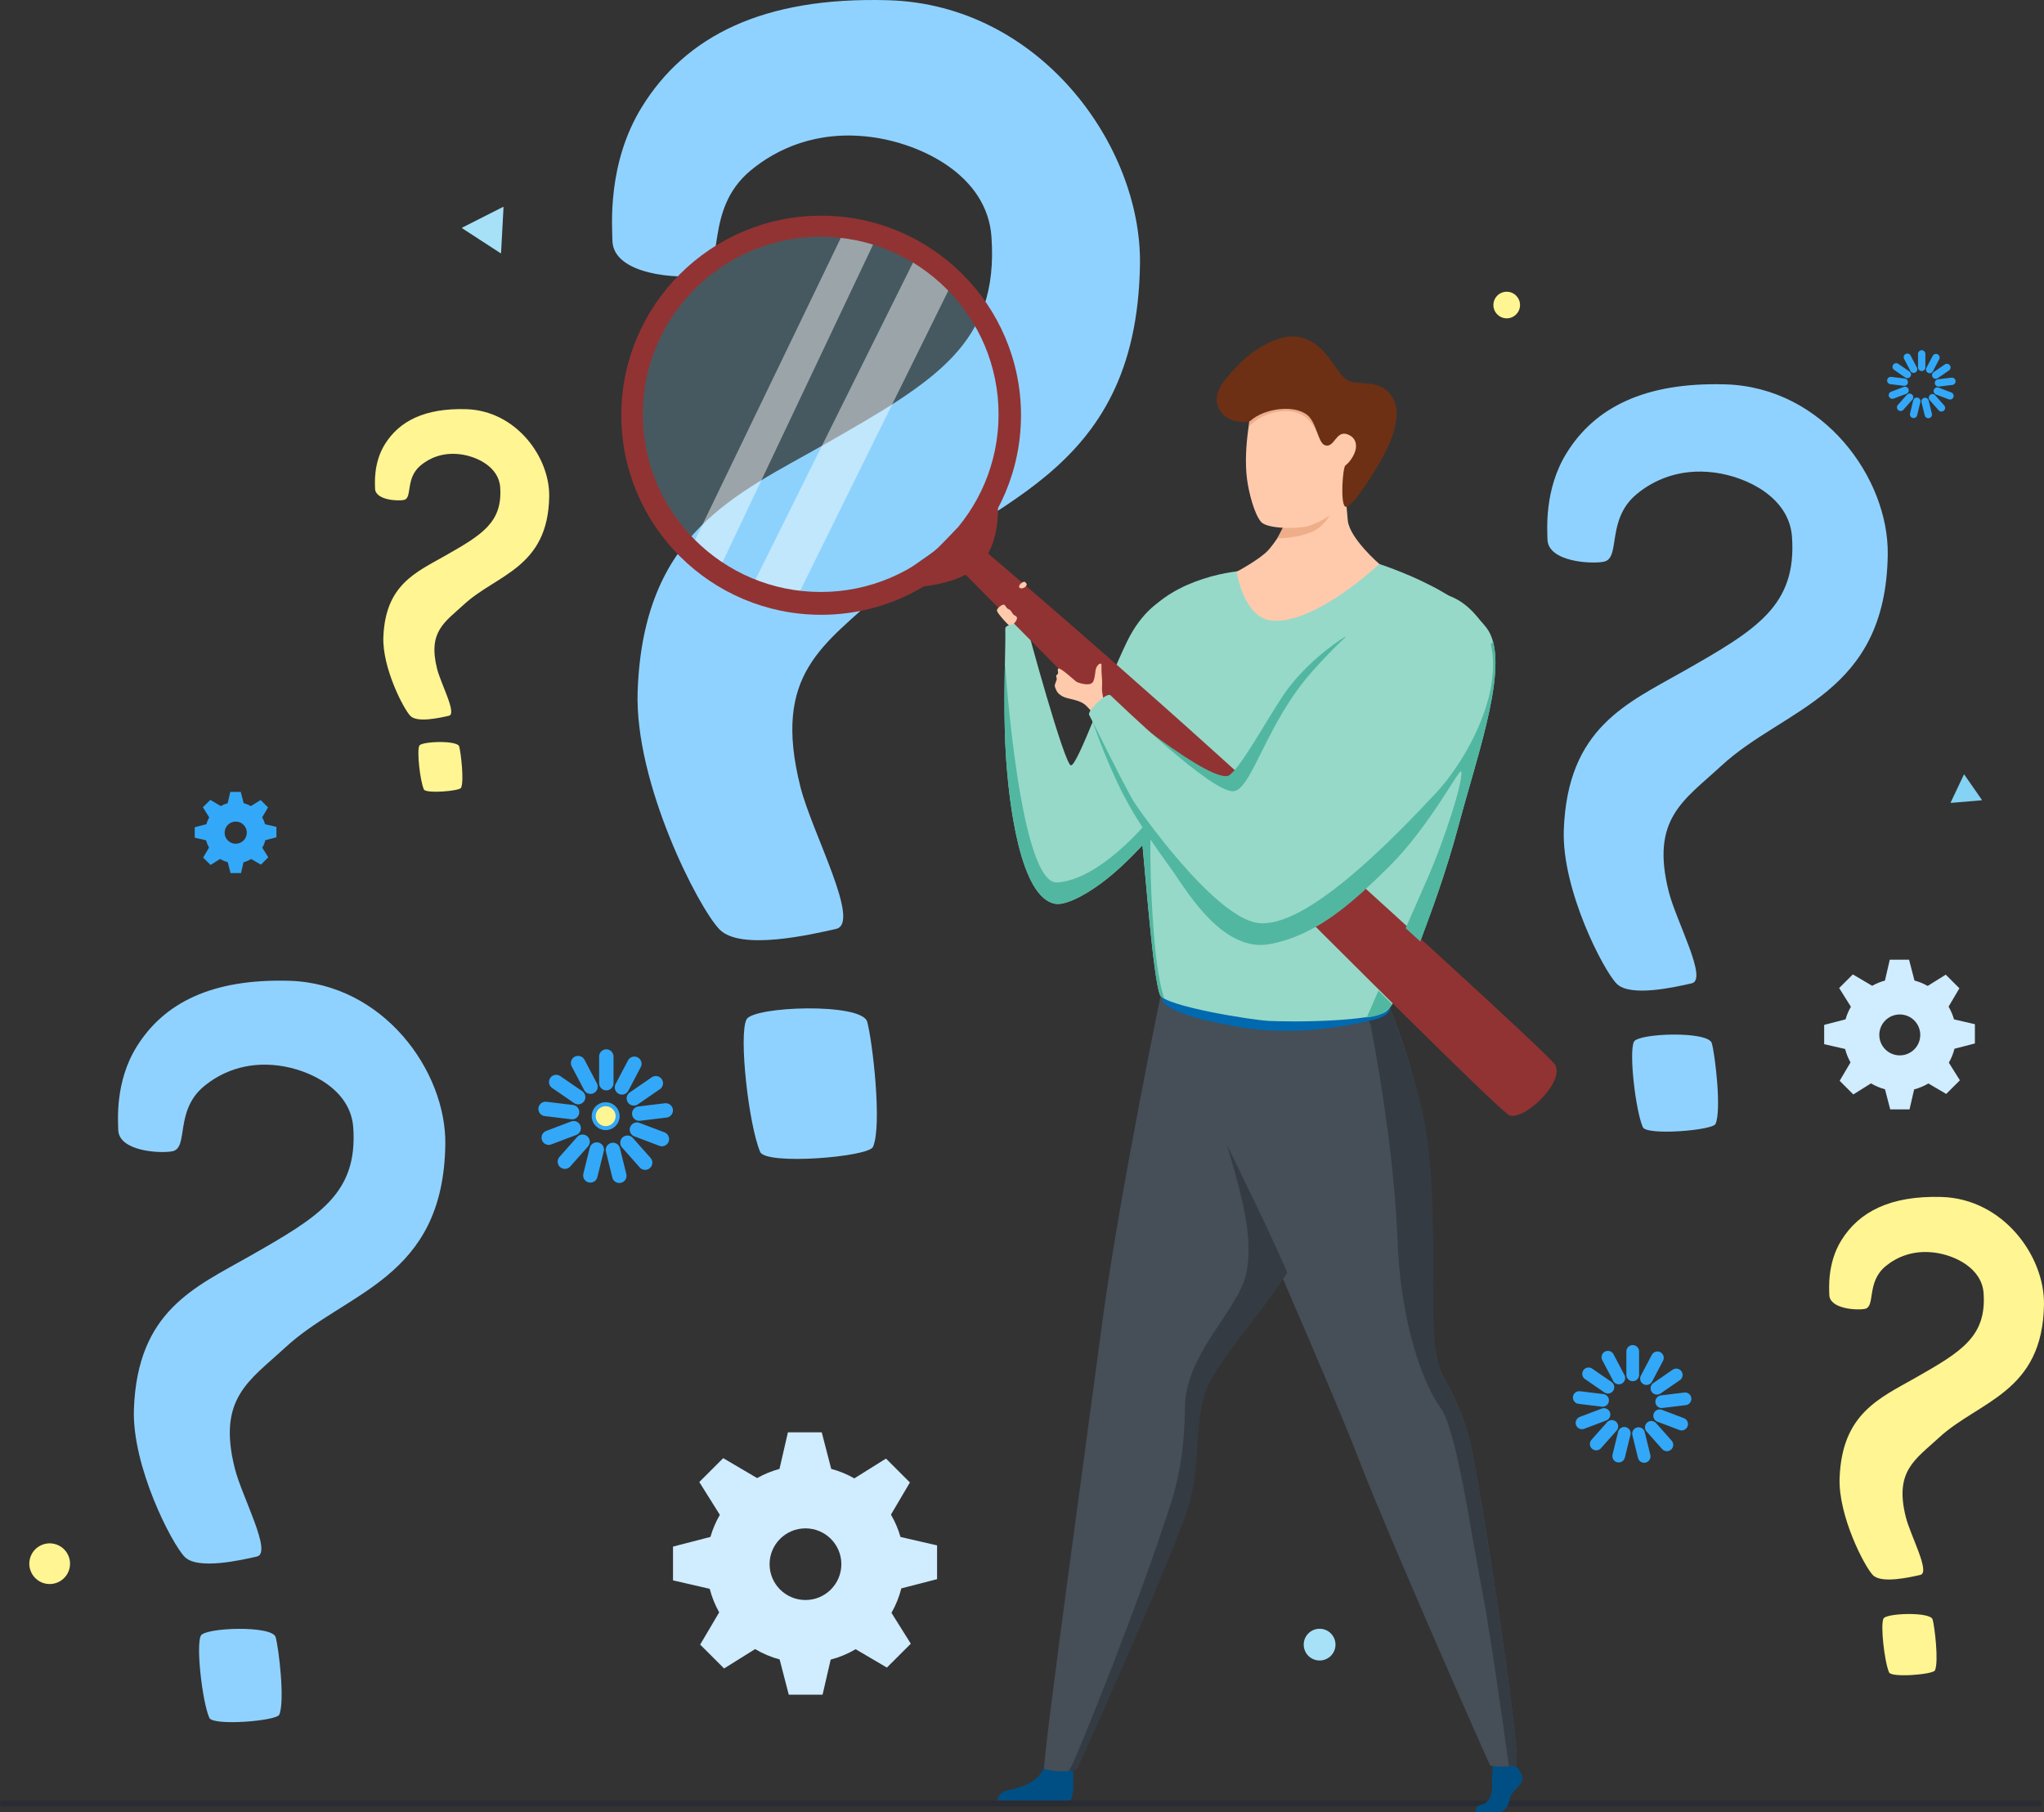 <?xml version="1.0" encoding="UTF-8" standalone="no"?>
<svg
   xmlns:dc="http://purl.org/dc/elements/1.1/"
   xmlns:cc="http://creativecommons.org/ns#"
   xmlns:rdf="http://www.w3.org/1999/02/22-rdf-syntax-ns#"
   xmlns:svg="http://www.w3.org/2000/svg"
   xmlns="http://www.w3.org/2000/svg"
   xmlns:sodipodi="http://sodipodi.sourceforge.net/DTD/sodipodi-0.dtd"
   xmlns:inkscape="http://www.inkscape.org/namespaces/inkscape"
   width="509.973"
   height="452.091"
   viewBox="0 0 509.973 452.091"
   version="1.1"
   id="svg182"
   sodipodi:docname="section-registration-img-for-steps.svg"
   style="fill:none"
   inkscape:version="0.92.1 r15371">
  <rect x="0" y="0" width="509.973" height="452.091" fill="#333333" stroke="none"/>
  <defs
     id="defs186" />
  <sodipodi:namedview
     pagecolor="#ffffff"
     bordercolor="#666666"
     borderopacity="1"
     objecttolerance="10"
     gridtolerance="10"
     guidetolerance="10"
     inkscape:pageopacity="0"
     inkscape:pageshadow="2"
     inkscape:window-width="1920"
     inkscape:window-height="1137"
     id="namedview184"
     showgrid="false"
     inkscape:zoom="0.47294589"
     inkscape:cx="262.7129"
     inkscape:cy="220.404"
     inkscape:window-x="-8"
     inkscape:window-y="-8"
     inkscape:window-maximized="1"
     inkscape:current-layer="svg182" />
  <path
     d="m 186.243,254.333 c 1.641,-3.322 28.758,-4.252 30.117,0.558 1.264,4.466 3.819,25.885 1.444,31.235 -1.117,2.518 -26.693,4.596 -28.137,1.251 -2.86,-6.663 -5.393,-29.067 -3.424,-33.044 z"
     id="path2"
     inkscape:connector-curvature="0"
     style="clip-rule:evenodd;fill:#90d2ff;fill-rule:evenodd" />
  <path
     d="m 0.454,450.636 h 508.507 c 0.25,0 0.454,-0.327 0.454,-0.727 0,-0.401 -0.204,-0.728 -0.454,-0.728 H 0.454 c -0.25,0 -0.454,0.327 -0.454,0.728 0,0.4 0.204,0.727 0.454,0.727 z"
     id="path4"
     inkscape:connector-curvature="0"
     style="fill:#2a2c33" />
  <path
     d="m 174.617,68.651 c -4.806,0.98 -21.735,0.101 -21.825,-8.713 -0.034,-3.345 -1.405,-19.115 7.39,-33.308 10.887,-17.578 30.111,-27.484 61.459,-26.572 37.845,1.104 63.202,36.321 62.779,65.833 -0.779,54.293 -39.933,59.091 -64.415,81.732 -14.47,13.387 -27.427,20.366 -20.314,48.633 2.911,11.568 15.259,34.04 8.896,35.482 -6.363,1.442 -23.805,5.463 -29.04,0.152 -5.235,-5.311 -21.289,-36.513 -20.454,-59.492 1.444,-39.593 24.459,-48.936 46.629,-61.552 27.911,-15.888 43.503,-25.142 41.647,-51.765 -1.071,-15.415 -17.6,-23.272 -29.987,-24.894 -13.68,-1.791 -23.71,3.058 -30.056,8.302 -11.97,9.884 -6.053,24.803 -12.709,26.161 z"
     id="path6"
     inkscape:connector-curvature="0"
     style="clip-rule:evenodd;fill:#90d2ff;fill-rule:evenodd" />
  <path
     d="m 50.097,408.066 c 1.021,-2.061 17.831,-2.636 18.672,0.344 0.784,2.765 2.369,16.045 0.897,19.363 -0.694,1.56 -16.551,2.849 -17.442,0.777 -1.777,-4.128 -3.345,-18.017 -2.127,-20.484 z"
     id="path8"
     inkscape:connector-curvature="0"
     style="clip-rule:evenodd;fill:#90d2ff;fill-rule:evenodd" />
  <path
     d="m 43.029,287.202 c -2.978,0.608 -13.471,0.062 -13.533,-5.401 -0.023,-2.073 -0.869,-11.85 4.58,-20.647 6.752,-10.898 18.672,-17.037 38.105,-16.474 23.462,0.687 39.182,22.517 38.923,40.81 -0.486,33.657 -24.759,36.631 -39.933,50.672 -8.969,8.296 -17.002,12.627 -12.591,30.148 1.805,7.175 9.46,21.103 5.517,21.999 -3.943,0.895 -14.757,3.385 -18.006,0.096 -3.244,-3.29 -13.2,-22.636 -12.681,-36.885 0.897,-24.544 15.163,-30.34 28.905,-38.163 17.307,-9.85 26.97,-15.583 25.819,-32.091 -0.665,-9.558 -10.909,-14.429 -18.593,-15.432 -8.479,-1.109 -14.695,1.898 -18.632,5.148 -7.424,6.133 -3.757,15.381 -7.88,16.22 z"
     id="path10"
     inkscape:connector-curvature="0"
     style="clip-rule:evenodd;fill:#90d2ff;fill-rule:evenodd" />
  <path
     d="m 469.925,403.774 c 0.672,-1.351 11.706,-1.729 12.258,0.226 0.514,1.819 1.557,10.532 0.587,12.711 -0.457,1.025 -10.865,1.87 -11.451,0.507 -1.162,-2.709 -2.195,-11.821 -1.394,-13.444 z"
     id="path12"
     inkscape:connector-curvature="0"
     style="clip-rule:evenodd;fill:#fff592;fill-rule:evenodd" />
  <path
     d="m 465.288,326.525 c -1.957,0.4 -8.845,0.04 -8.884,-3.548 -0.017,-1.363 -0.57,-7.778 3.006,-13.556 4.434,-7.153 12.258,-11.186 25.013,-10.814 15.4,0.451 25.723,14.779 25.548,26.792 -0.316,22.094 -16.252,24.049 -26.214,33.263 -5.889,5.446 -11.158,8.29 -8.264,19.791 1.185,4.708 6.211,13.855 3.621,14.44 -2.589,0.586 -9.691,2.225 -11.817,0.062 -2.133,-2.162 -8.665,-14.857 -8.321,-24.212 0.587,-16.113 9.951,-19.915 18.976,-25.051 11.361,-6.466 17.702,-10.234 16.952,-21.07 -0.435,-6.274 -7.164,-9.473 -12.208,-10.132 -5.567,-0.726 -9.646,1.245 -12.229,3.379 -4.88,4.033 -2.471,10.104 -5.179,10.656 z"
     id="path14"
     inkscape:connector-curvature="0"
     style="clip-rule:evenodd;fill:#fff592;fill-rule:evenodd" />
  <path
     d="m 407.664,259.881 c 1.061,-2.14 18.548,-2.743 19.428,0.361 0.812,2.878 2.465,16.693 0.931,20.145 -0.722,1.622 -17.217,2.963 -18.147,0.806 -1.845,-4.297 -3.481,-18.744 -2.212,-21.312 z"
     id="path16"
     inkscape:connector-curvature="0"
     style="clip-rule:evenodd;fill:#90d2ff;fill-rule:evenodd" />
  <path
     d="m 400.168,140.127 c -3.103,0.636 -14.018,0.062 -14.075,-5.621 -0.022,-2.157 -0.902,-12.329 4.767,-21.481 7.023,-11.337 19.422,-17.724 39.64,-17.138 24.408,0.715 40.762,23.424 40.491,42.46 -0.502,35.014 -25.757,38.112 -41.546,52.716 -9.331,8.634 -17.685,13.134 -13.099,31.365 1.879,7.462 9.844,21.954 5.737,22.883 -4.106,0.929 -15.355,3.52 -18.728,0.096 -3.373,-3.425 -13.73,-23.548 -13.189,-38.371 0.931,-25.536 15.773,-31.562 30.073,-39.701 18,-10.245 28.058,-16.214 26.862,-33.387 -0.694,-9.94 -11.35,-15.009 -19.343,-16.057 -8.823,-1.154 -15.287,1.972 -19.383,5.356 -7.733,6.382 -3.914,16.001 -8.207,16.88 z"
     id="path18"
     inkscape:connector-curvature="0"
     style="clip-rule:evenodd;fill:#90d2ff;fill-rule:evenodd" />
  <path
     d="m 104.618,186.028 c 0.542,-1.098 9.494,-1.402 9.945,0.186 0.418,1.475 1.264,8.544 0.48,10.312 -0.367,0.834 -8.812,1.515 -9.291,0.411 -0.948,-2.196 -1.788,-9.597 -1.134,-10.909 z"
     id="path20"
     inkscape:connector-curvature="0"
     style="clip-rule:evenodd;fill:#fff592;fill-rule:evenodd" />
  <path
     d="m 100.776,124.723 c -1.585,0.327 -7.175,0.034 -7.203,-2.878 -0.011,-1.104 -0.463,-6.308 2.437,-10.994 3.593,-5.801 9.939,-9.073 20.291,-8.774 12.494,0.366 20.866,11.99 20.725,21.734 -0.26,17.926 -13.183,19.509 -21.267,26.983 -4.778,4.421 -9.054,6.725 -6.707,16.057 0.959,3.818 5.037,11.236 2.939,11.714 -2.099,0.479 -7.858,1.803 -9.59,0.051 -1.726,-1.751 -7.029,-12.052 -6.752,-19.644 0.479,-13.072 8.072,-16.159 15.394,-20.321 9.218,-5.243 14.362,-8.302 13.753,-17.093 -0.355,-5.092 -5.81,-7.682 -9.9,-8.217 -4.518,-0.592 -7.83,1.008 -9.923,2.742 -3.954,3.267 -1.997,8.189 -4.197,8.64 z"
     id="path22"
     inkscape:connector-curvature="0"
     style="clip-rule:evenodd;fill:#fff592;fill-rule:evenodd" />
  <path
     d="m 233.798,393.952 v -8.425 l -9.128,-2.101 c -0.564,-1.971 -1.365,-3.836 -2.38,-5.57 l 4.733,-8.026 -5.968,-5.959 -7.904,4.94 c -1.793,-1.02 -3.723,-1.825 -5.765,-2.371 l -2.363,-9.113 h -8.439 l -2.104,9.124 c -1.969,0.535 -3.842,1.306 -5.585,2.286 l -8.456,-4.973 -5.968,5.959 5.128,8.183 c -0.993,1.718 -1.789,3.566 -2.347,5.509 l -9.336,2.416 v 8.425 l 9.155,2.107 c 0.536,2.078 1.337,4.043 2.364,5.868 l -4.744,8.043 5.968,5.959 7.734,-4.833 c 1.89,1.121 3.949,1.994 6.121,2.58 l 2.279,8.791 h 8.438 l 2.02,-8.746 c 2.211,-0.58 4.304,-1.465 6.228,-2.597 l 7.796,4.585 5.968,-5.959 -4.823,-7.699 c 1.077,-1.892 1.912,-3.937 2.459,-6.099 z m -32.837,5.204 c -4.941,0 -8.952,-3.999 -8.952,-8.938 0,-4.934 4.005,-8.938 8.952,-8.938 4.942,0 8.953,3.999 8.953,8.938 0,4.939 -4.006,8.938 -8.953,8.938 z"
     id="path24"
     inkscape:connector-curvature="0"
     style="clip-rule:evenodd;fill:#d0ecff;fill-rule:evenodd" />
  <path
     d="m 375.922,79.414 c 1.835,0 3.323,-1.485 3.323,-3.317 0,-1.832 -1.488,-3.317 -3.323,-3.317 -1.835,0 -3.322,1.485 -3.322,3.317 0,1.832 1.487,3.317 3.322,3.317 z"
     id="path26"
     inkscape:connector-curvature="0"
     style="fill:#fff592" />
  <path
     d="m 17.34,391.26 c 0.645,-2.727 -1.047,-5.46 -3.778,-6.104 -2.732,-0.644 -5.469,1.045 -6.114,3.772 -0.645,2.728 1.047,5.461 3.778,6.105 2.732,0.644 5.469,-1.045 6.114,-3.773 z"
     id="path28"
     inkscape:connector-curvature="0"
     style="fill:#fff592" />
  <path
     d="m 329.237,414.244 c 2.19,0 3.966,-1.772 3.966,-3.959 0,-2.187 -1.776,-3.959 -3.966,-3.959 -2.19,0 -3.965,1.772 -3.965,3.959 0,2.187 1.775,3.959 3.965,3.959 z"
     id="path30"
     inkscape:connector-curvature="0"
     style="fill:#a6e1f7" />
  <path
     d="m 407.36,337.136 v 5.852"
     stroke-miterlimit="10"
     id="path32"
     inkscape:connector-curvature="0"
     style="stroke:#33a8f8;stroke-width:3.165;stroke-linecap:round;stroke-miterlimit:10" />
  <path
     d="m 401.167,338.583 2.725,5.182"
     stroke-miterlimit="10"
     id="path34"
     inkscape:connector-curvature="0"
     style="stroke:#33a8f8;stroke-width:3.165;stroke-linecap:round;stroke-miterlimit:10" />
  <path
     d="m 396.35,342.734 4.823,3.323"
     stroke-miterlimit="10"
     id="path36"
     inkscape:connector-curvature="0"
     style="stroke:#33a8f8;stroke-width:3.165;stroke-linecap:round;stroke-miterlimit:10" />
  <path
     d="m 394.02,348.642 5.821,0.71"
     stroke-miterlimit="10"
     id="path38"
     inkscape:connector-curvature="0"
     style="stroke:#33a8f8;stroke-width:3.165;stroke-linecap:round;stroke-miterlimit:10" />
  <path
     d="m 394.708,354.961 5.483,-2.078"
     stroke-miterlimit="10"
     id="path40"
     inkscape:connector-curvature="0"
     style="stroke:#33a8f8;stroke-width:3.165;stroke-linecap:round;stroke-miterlimit:10" />
  <path
     d="m 398.256,360.233 3.892,-4.382"
     stroke-miterlimit="10"
     id="path42"
     inkscape:connector-curvature="0"
     style="stroke:#33a8f8;stroke-width:3.165;stroke-linecap:round;stroke-miterlimit:10" />
  <path
     d="m 403.858,363.252 1.398,-5.683"
     stroke-miterlimit="10"
     id="path44"
     inkscape:connector-curvature="0"
     style="stroke:#33a8f8;stroke-width:3.165;stroke-linecap:round;stroke-miterlimit:10" />
  <path
     d="m 410.216,363.331 -1.399,-5.683"
     stroke-miterlimit="10"
     id="path46"
     inkscape:connector-curvature="0"
     style="stroke:#33a8f8;stroke-width:3.165;stroke-linecap:round;stroke-miterlimit:10" />
  <path
     d="m 415.885,360.447 -3.887,-4.376"
     stroke-miterlimit="10"
     id="path48"
     inkscape:connector-curvature="0"
     style="stroke:#33a8f8;stroke-width:3.165;stroke-linecap:round;stroke-miterlimit:10" />
  <path
     d="m 419.563,355.266 -5.478,-2.073"
     stroke-miterlimit="10"
     id="path50"
     inkscape:connector-curvature="0"
     style="stroke:#33a8f8;stroke-width:3.165;stroke-linecap:round;stroke-miterlimit:10" />
  <path
     d="m 420.409,348.969 -5.816,0.71"
     stroke-miterlimit="10"
     id="path52"
     inkscape:connector-curvature="0"
     style="stroke:#33a8f8;stroke-width:3.165;stroke-linecap:round;stroke-miterlimit:10" />
  <path
     d="m 418.226,343.005 -4.824,3.322"
     stroke-miterlimit="10"
     id="path54"
     inkscape:connector-curvature="0"
     style="stroke:#33a8f8;stroke-width:3.165;stroke-linecap:round;stroke-miterlimit:10" />
  <path
     d="m 413.521,338.736 -2.725,5.181"
     stroke-miterlimit="10"
     id="path56"
     inkscape:connector-curvature="0"
     style="stroke:#33a8f8;stroke-width:3.165;stroke-linecap:round;stroke-miterlimit:10" />
  <path
     d="m 154.097,278.45 c 0,1.645 -1.336,2.981 -2.986,2.981 -1.65,0 -2.986,-1.336 -2.986,-2.981 0,-1.645 1.336,-2.981 2.986,-2.981 1.65,0 2.986,1.336 2.986,2.981 z"
     id="path58"
     inkscape:connector-curvature="0"
     style="fill:#fff592;stroke:#33a8f8" />
  <path
     d="m 151.275,263.57 v 6.646"
     stroke-miterlimit="10"
     id="path60"
     inkscape:connector-curvature="0"
     style="stroke:#33a8f8;stroke-width:3.595;stroke-linecap:round;stroke-miterlimit:10" />
  <path
     d="m 144.234,265.209 3.097,5.886"
     stroke-miterlimit="10"
     id="path62"
     inkscape:connector-curvature="0"
     style="stroke:#33a8f8;stroke-width:3.595;stroke-linecap:round;stroke-miterlimit:10" />
  <path
     d="m 138.769,269.929 5.483,3.773"
     stroke-miterlimit="10"
     id="path64"
     inkscape:connector-curvature="0"
     style="stroke:#33a8f8;stroke-width:3.595;stroke-linecap:round;stroke-miterlimit:10" />
  <path
     d="m 136.123,276.642 6.611,0.8"
     stroke-miterlimit="10"
     id="path66"
     inkscape:connector-curvature="0"
     style="stroke:#33a8f8;stroke-width:3.595;stroke-linecap:round;stroke-miterlimit:10" />
  <path
     d="m 136.907,283.817 6.222,-2.359"
     stroke-miterlimit="10"
     id="path68"
     inkscape:connector-curvature="0"
     style="stroke:#33a8f8;stroke-width:3.595;stroke-linecap:round;stroke-miterlimit:10" />
  <path
     d="m 140.935,289.804 4.417,-4.979"
     stroke-miterlimit="10"
     id="path70"
     inkscape:connector-curvature="0"
     style="stroke:#33a8f8;stroke-width:3.595;stroke-linecap:round;stroke-miterlimit:10" />
  <path
     d="m 147.292,293.234 1.597,-6.454"
     stroke-miterlimit="10"
     id="path72"
     inkscape:connector-curvature="0"
     style="stroke:#33a8f8;stroke-width:3.595;stroke-linecap:round;stroke-miterlimit:10" />
  <path
     d="m 154.519,293.324 -1.591,-6.454"
     stroke-miterlimit="10"
     id="path74"
     inkscape:connector-curvature="0"
     style="stroke:#33a8f8;stroke-width:3.595;stroke-linecap:round;stroke-miterlimit:10" />
  <path
     d="m 160.961,290.052 -4.417,-4.979"
     stroke-miterlimit="10"
     id="path76"
     inkscape:connector-curvature="0"
     style="stroke:#33a8f8;stroke-width:3.595;stroke-linecap:round;stroke-miterlimit:10" />
  <path
     d="m 165.141,284.167 -6.228,-2.36"
     stroke-miterlimit="10"
     id="path78"
     inkscape:connector-curvature="0"
     style="stroke:#33a8f8;stroke-width:3.595;stroke-linecap:round;stroke-miterlimit:10" />
  <path
     d="m 166.1,277.014 -6.612,0.8"
     stroke-miterlimit="10"
     id="path80"
     inkscape:connector-curvature="0"
     style="stroke:#33a8f8;stroke-width:3.595;stroke-linecap:round;stroke-miterlimit:10" />
  <path
     d="m 163.623,270.233 -5.483,3.779"
     stroke-miterlimit="10"
     id="path82"
     inkscape:connector-curvature="0"
     style="stroke:#33a8f8;stroke-width:3.595;stroke-linecap:round;stroke-miterlimit:10" />
  <path
     d="m 158.27,265.384 -3.091,5.885"
     stroke-miterlimit="10"
     id="path84"
     inkscape:connector-curvature="0"
     style="stroke:#33a8f8;stroke-width:3.595;stroke-linecap:round;stroke-miterlimit:10" />
  <path
     d="m 479.458,88.278 v 3.379"
     stroke-miterlimit="10"
     id="path86"
     inkscape:connector-curvature="0"
     style="stroke:#33a8f8;stroke-width:1.83;stroke-linecap:round;stroke-miterlimit:10" />
  <path
     d="m 475.876,89.112 1.574,2.996"
     stroke-miterlimit="10"
     id="path88"
     inkscape:connector-curvature="0"
     style="stroke:#33a8f8;stroke-width:1.83;stroke-linecap:round;stroke-miterlimit:10" />
  <path
     d="m 473.09,91.511 2.792,1.92"
     stroke-miterlimit="10"
     id="path90"
     inkscape:connector-curvature="0"
     style="stroke:#33a8f8;stroke-width:1.83;stroke-linecap:round;stroke-miterlimit:10" />
  <path
     d="m 471.747,94.929 3.362,0.406"
     stroke-miterlimit="10"
     id="path92"
     inkscape:connector-curvature="0"
     style="stroke:#33a8f8;stroke-width:1.83;stroke-linecap:round;stroke-miterlimit:10" />
  <path
     d="m 472.142,98.579 3.17,-1.2"
     stroke-miterlimit="10"
     id="path94"
     inkscape:connector-curvature="0"
     style="stroke:#33a8f8;stroke-width:1.83;stroke-linecap:round;stroke-miterlimit:10" />
  <path
     d="m 474.195,101.626 2.246,-2.529"
     stroke-miterlimit="10"
     id="path96"
     inkscape:connector-curvature="0"
     style="stroke:#33a8f8;stroke-width:1.83;stroke-linecap:round;stroke-miterlimit:10" />
  <path
     d="m 477.434,103.378 0.806,-3.29"
     stroke-miterlimit="10"
     id="path98"
     inkscape:connector-curvature="0"
     style="stroke:#33a8f8;stroke-width:1.83;stroke-linecap:round;stroke-miterlimit:10" />
  <path
     d="m 481.111,103.423 -0.812,-3.289"
     stroke-miterlimit="10"
     id="path100"
     inkscape:connector-curvature="0"
     style="stroke:#33a8f8;stroke-width:1.83;stroke-linecap:round;stroke-miterlimit:10" />
  <path
     d="m 484.388,101.756 -2.25,-2.535"
     stroke-miterlimit="10"
     id="path102"
     inkscape:connector-curvature="0"
     style="stroke:#33a8f8;stroke-width:1.83;stroke-linecap:round;stroke-miterlimit:10" />
  <path
     d="m 486.515,98.759 -3.17,-1.199"
     stroke-miterlimit="10"
     id="path104"
     inkscape:connector-curvature="0"
     style="stroke:#33a8f8;stroke-width:1.83;stroke-linecap:round;stroke-miterlimit:10" />
  <path
     d="m 487.001,95.121 -3.362,0.405"
     stroke-miterlimit="10"
     id="path106"
     inkscape:connector-curvature="0"
     style="stroke:#33a8f8;stroke-width:1.83;stroke-linecap:round;stroke-miterlimit:10" />
  <path
     d="m 485.743,91.669 -2.793,1.92"
     stroke-miterlimit="10"
     id="path108"
     inkscape:connector-curvature="0"
     style="stroke:#33a8f8;stroke-width:1.83;stroke-linecap:round;stroke-miterlimit:10" />
  <path
     d="m 483.018,89.202 -1.574,2.996"
     stroke-miterlimit="10"
     id="path110"
     inkscape:connector-curvature="0"
     style="stroke:#33a8f8;stroke-width:1.83;stroke-linecap:round;stroke-miterlimit:10" />
  <path
     d="m 68.966,208.883 v -2.608 l -2.821,-0.647 c -0.175,-0.609 -0.423,-1.189 -0.733,-1.724 l 1.461,-2.484 -1.845,-1.841 -2.443,1.526 c -0.553,-0.315 -1.151,-0.563 -1.783,-0.732 l -0.733,-2.816 h -2.612 l -0.649,2.821 c -0.609,0.164 -1.19,0.406 -1.726,0.704 l -2.617,-1.537 -1.845,1.842 1.585,2.528 c -0.31,0.53 -0.553,1.104 -0.728,1.707 l -2.888,0.749 v 2.608 l 2.832,0.653 c 0.164,0.642 0.412,1.25 0.733,1.813 l -1.467,2.49 1.845,1.841 2.392,-1.492 c 0.587,0.349 1.218,0.62 1.89,0.8 l 0.705,2.72 h 2.612 l 0.626,-2.703 c 0.683,-0.181 1.331,-0.451 1.924,-0.806 l 2.409,1.42 1.845,-1.842 -1.495,-2.383 c 0.333,-0.585 0.592,-1.216 0.761,-1.886 z m -10.154,1.605 c -1.529,0 -2.77,-1.239 -2.77,-2.765 0,-1.527 1.241,-2.766 2.77,-2.766 1.529,0 2.77,1.239 2.77,2.766 0,1.532 -1.241,2.765 -2.77,2.765 z"
     id="path112"
     inkscape:connector-curvature="0"
     style="clip-rule:evenodd;fill:#33a8f8;fill-rule:evenodd" />
  <path
     d="m 492.731,260.315 v -4.81 l -5.207,-1.2 c -0.321,-1.12 -0.778,-2.191 -1.359,-3.176 l 2.702,-4.579 -3.407,-3.402 -4.513,2.816 c -1.021,-0.58 -2.127,-1.042 -3.289,-1.351 l -1.348,-5.199 h -4.817 l -1.202,5.21 c -1.122,0.304 -2.194,0.743 -3.187,1.301 l -4.829,-2.839 -3.407,3.402 2.928,4.669 c -0.57,0.98 -1.021,2.033 -1.337,3.143 l -5.331,1.38 v 4.809 l 5.224,1.2 c 0.304,1.183 0.761,2.309 1.348,3.351 l -2.708,4.59 3.407,3.402 4.412,-2.76 c 1.077,0.642 2.25,1.138 3.491,1.476 l 1.304,5.018 h 4.817 l 1.151,-4.99 c 1.263,-0.332 2.454,-0.834 3.554,-1.481 l 4.45,2.613 3.408,-3.402 -2.753,-4.393 c 0.615,-1.081 1.094,-2.247 1.404,-3.48 z m -18.739,2.968 c -2.821,0 -5.111,-2.281 -5.111,-5.103 0,-2.816 2.285,-5.102 5.111,-5.102 2.82,0 5.11,2.281 5.11,5.102 -0.005,2.822 -2.29,5.103 -5.11,5.103 z"
     id="path114"
     inkscape:connector-curvature="0"
     style="clip-rule:evenodd;fill:#d0ecff;fill-rule:evenodd" />
  <path
     d="m 125.016,63.058 c -0.006,0.085 -0.102,0.135 -0.169,0.085 l -4.756,-3.092 -4.755,-3.092 c -0.073,-0.045 -0.068,-0.152 0.011,-0.192 l 5.06,-2.563 5.06,-2.562 c 0.074,-0.04 0.164,0.017 0.158,0.101 l -0.304,5.66 z"
     id="path116"
     inkscape:connector-curvature="0"
     style="clip-rule:evenodd;fill:#a6e1f7;fill-rule:evenodd" />
  <path
     d="m 494.464,199.534 c 0.034,0.045 0,0.112 -0.057,0.118 l -3.819,0.321 -3.819,0.321 c -0.056,0.006 -0.096,-0.056 -0.073,-0.107 l 1.636,-3.464 1.636,-3.463 c 0.022,-0.051 0.096,-0.057 0.13,-0.012 l 2.188,3.143 z"
     id="path118"
     inkscape:connector-curvature="0"
     style="clip-rule:evenodd;fill:#84d2f4;fill-rule:evenodd" />
  <path
     d="m 262.871,441.143 c 0,0 -0.727,2.399 -1.258,3.047 -0.53,0.648 5.128,1.234 5.427,0.98 0.175,-0.141 -0.333,-1.554 -0.367,-2.799 -0.028,-1.07 0.226,-1.96 0.226,-1.96 z"
     id="path120"
     inkscape:connector-curvature="0"
     style="clip-rule:evenodd;fill:#ffcaac;fill-rule:evenodd" />
  <path
     d="m 266.893,440.439 -0.057,-0.017 -1.478,0.271 0.215,0.754 c 0,0 0.767,0.53 0.654,1.296 -0.152,1.047 -2.832,1.402 -2.832,1.402 l -0.31,0.71 0.119,0.028 c 1.438,0.265 3.367,0.417 3.768,0.31 l 0.096,-0.186 c -0.012,-0.428 -0.378,-1.594 -0.406,-2.642 -0.012,-0.957 0.191,-1.768 0.231,-1.926 z"
     id="path122"
     inkscape:connector-curvature="0"
     style="clip-rule:evenodd;fill:#eeae8a;fill-rule:evenodd" />
  <path
     d="m 267.691,441.641 c 0,0 0.574,6.829 -0.83,7.54 l -17.975,-0.039 c 0,0 0,-2.132 2.887,-2.607 2.887,-0.474 7.96,-2.212 8.816,-6.081 0.861,-3.866 7.102,1.187 7.102,1.187 z"
     id="path124"
     inkscape:connector-curvature="0"
     style="fill:#004f84" />
  <path
     d="m 373.142,440.05 c 0,0 -0.339,2.484 -0.762,3.205 -0.423,0.721 5.257,0.417 5.517,0.124 0.147,-0.169 -0.575,-1.481 -0.801,-2.709 -0.198,-1.053 -0.085,-1.971 -0.085,-1.971 z"
     id="path126"
     inkscape:connector-curvature="0"
     style="clip-rule:evenodd;fill:#ffcaac;fill-rule:evenodd" />
  <path
     d="m 377.705,440.108 c 0,0 2.615,2.346 2.106,4.014 -0.511,1.668 -2.871,2.78 -3.189,4.818 -0.319,2.039 -1.595,3.151 -2.743,3.151 -1.147,0 -5.473,0 -5.473,0 0,0 -0.845,-1.435 1.196,-1.866 2.04,-0.432 2.811,-2.827 2.682,-5.051 -0.128,-2.224 0.192,-5.189 0.192,-5.189 l 4.337,-0.987 z"
     id="path128"
     inkscape:connector-curvature="0"
     style="fill:#004f84" />
  <path
     d="m 250.816,156.741 c -0.045,-0.968 5.088,-2.179 5.252,-1.154 0.186,1.166 9.584,35.454 11.141,35.352 1.703,-0.107 8.478,-19.521 13.967,-30.852 3.819,-7.879 8.71,-10.301 8.71,-10.301 0,0 1.799,52.637 0.688,54.479 -0.615,1.013 -6.352,8.149 -12.907,13.742 -5.376,4.584 -11.462,7.935 -14.339,7.468 -8.676,-1.414 -11.632,-24.618 -12.393,-37.633 -0.745,-12.588 0.05,-27.502 -0.119,-31.101 z"
     id="path130"
     inkscape:connector-curvature="0"
     style="clip-rule:evenodd;fill:#96d9c9;fill-rule:evenodd" />
  <path
     d="m 290.337,244.628 c 0,0 -11.17,53.666 -15.409,85.889 -2.975,22.627 -14.84,108.155 -14.386,110.574 0.126,0.665 6.18,1.257 6.639,0.361 1.074,-2.092 25.166,-57.861 27.48,-67.486 2.567,-10.696 1.028,-19.785 4.175,-27.673 3.526,-8.841 18.878,-23.489 25.31,-37.72 8.873,-19.622 20.801,-59.705 20.801,-59.705 l -56.965,-4.815 z"
     id="path132"
     inkscape:connector-curvature="0"
     style="clip-rule:evenodd;fill:#464e57;fill-rule:evenodd" />
  <path
     d="m 345.754,248.825 c 0,0 6.194,14.154 9.285,30.543 4.242,22.517 0.39,51.64 4.113,61.868 1.574,4.32 4.896,7.592 7.666,18.766 2.51,10.132 13.217,79.716 11.378,80.375 -0.948,0.344 -6.093,0.552 -6.442,-0.056 -0.672,-1.16 -25.847,-58.309 -32.306,-75.177 -8.061,-21.058 -34.399,-80.031 -35.838,-84.869 -1.438,-4.838 -1.72,-32.565 -0.028,-34.772 1.698,-2.203 40.457,0.304 42.172,3.322 z"
     id="path134"
     inkscape:connector-curvature="0"
     style="clip-rule:evenodd;fill:#464e57;fill-rule:evenodd" />
  <path
     d="m 337.874,246.595 c 4.327,0.653 7.424,1.425 7.881,2.23 0,0 3.836,8.741 8.247,24.821 6.391,23.271 1.427,57.357 5.15,67.59 1.574,4.32 4.896,7.592 7.666,18.766 2.51,10.132 13.217,79.716 11.378,80.375 -0.282,0.102 -0.936,0.192 -1.72,0.254 -1.309,-9.507 -4.756,-34.018 -6.894,-44.972 -2.685,-13.754 -6.109,-38.726 -10.159,-44.443 -5.895,-8.318 -10.148,-25.029 -10.735,-41.643 -0.874,-24.714 -6.735,-53.922 -6.735,-53.922 z"
     id="path136"
     inkscape:connector-curvature="0"
     style="clip-rule:evenodd;fill:#343b43;fill-rule:evenodd" />
  <path
     d="m 290.027,248.702 56.737,2.703 c 0,0 0.457,1.875 -4.067,3.002 -6.323,1.571 -19.834,4.224 -33.914,1.757 -21.453,-3.757 -18.756,-7.462 -18.756,-7.462 z"
     id="path138"
     inkscape:connector-curvature="0"
     style="clip-rule:evenodd;fill:#0069af;fill-rule:evenodd" />
  <path
     d="m 339.961,139.389 c 0,0 22.276,6.032 30.885,17.183 6.284,8.139 -1.975,30.701 -6.883,49.146 -3.345,12.571 -7.581,23.576 -8.472,26.003 -2.195,5.981 -6.465,17.977 -9.641,20.591 -2.341,1.92 -17.053,2.838 -29.096,2.382 -4.321,-0.163 -26.299,-3.728 -27.359,-6.527 -1.704,-4.489 -3.548,-29.687 -4.778,-41.773 -0.97,-9.513 -7.644,-41.576 1.01,-52.66 7.35,-9.417 22.468,-11.619 26.789,-11.405 2.177,0.101 25.04,-5.12 27.545,-2.94 z"
     id="path140"
     inkscape:connector-curvature="0"
     style="clip-rule:evenodd;fill:#96d9c9;fill-rule:evenodd" />
  <path
     d="m 322.728,125.737 c 0,0 -1.749,6.268 -6.188,11.399 -1.98,2.287 -8.005,5.508 -8.005,5.508 0,0 1.777,11.676 8.907,12.194 10.989,0.794 26.683,-14.148 26.683,-14.148 0,0 -7.373,-6.364 -7.853,-10.825 -0.4,-3.711 -0.66,-9.738 -0.66,-9.738 z"
     id="path142"
     inkscape:connector-curvature="0"
     style="clip-rule:evenodd;fill:#ffcaac;fill-rule:evenodd" />
  <path
     d="m 250.703,166.333 c 0.062,-0.164 0.096,-0.248 0.096,-0.248 0,0 3.627,54.608 12.957,54.056 10.69,-0.636 22.536,-15.133 22.536,-15.133 0,0 0.61,0.085 0.711,1.312 0.147,1.746 -0.355,10.442 0.835,26.037 0.615,8.082 1.517,13.32 2.612,16.666 0.034,0.107 -0.812,-0.231 -1.055,-0.868 -1.512,-3.993 -3.136,-24.347 -4.344,-37.312 -2.121,2.292 -4.687,4.86 -7.384,7.164 -5.376,4.584 -11.462,7.935 -14.339,7.468 -8.676,-1.414 -11.632,-24.618 -12.394,-37.633 -0.428,-7.266 -0.349,-15.314 -0.231,-21.509 z"
     id="path144"
     inkscape:connector-curvature="0"
     style="clip-rule:evenodd;fill:#52b7a0;fill-rule:evenodd" />
  <path
     d="m 237.585,136.259 c 18.066,-18.038 18.066,-47.282 0,-65.32 -18.066,-18.038 -47.358,-18.038 -65.424,0 -18.066,18.038 -18.066,47.282 0,65.32 18.067,18.037 47.358,18.037 65.424,0 z"
     id="path146"
     inkscape:connector-curvature="0"
     style="opacity:0.24;fill:#84d2f4" />
  <path
     d="m 218.561,59.47 -39.177,82.673 c -4.665,-3.069 -3.565,-0.94 -6.876,-5.536 l 38.049,-78.86 c 5.156,-0.158 3.238,0.237 8.004,1.723 z"
     id="path148"
     inkscape:connector-curvature="0"
     style="opacity:0.46;fill:#ffffff" />
  <path
     d="m 237.453,70.791 -38.325,77.622 c -5.94,0.36 -6.087,-0.226 -11.564,-1.983 l 41.01,-82.504 c 4.259,3.053 5.765,2.523 8.879,6.865 z"
     id="path150"
     inkscape:connector-curvature="0"
     style="opacity:0.46;fill:#ffffff" />
  <path
     d="m 204.876,53.81 c -27.523,0 -49.861,22.309 -49.861,49.782 0,27.473 22.344,49.781 49.861,49.781 27.517,0 49.861,-22.308 49.861,-49.781 0,-27.474 -22.339,-49.782 -49.861,-49.782 z m -0.113,93.869 c -24.493,0 -44.378,-19.853 -44.378,-44.307 0,-24.454 19.885,-44.307 44.378,-44.307 24.493,0 44.378,19.853 44.378,44.307 0,24.454 -19.885,44.307 -44.378,44.307 z"
     id="path152"
     inkscape:connector-curvature="0"
     style="clip-rule:evenodd;fill:#913333;fill-rule:evenodd" />
  <path
     d="m 234.17,136.545 c 0,0 138.662,140.351 142.425,141.691 3.762,1.34 13.809,-8.29 11.423,-12.56 -1.281,-2.292 -44.711,-41.756 -84.621,-77.778 -34.354,-31.01 -64.477,-56.253 -64.477,-56.253 z"
     id="path154"
     inkscape:connector-curvature="0"
     style="clip-rule:evenodd;fill:#913333;fill-rule:evenodd" />
  <path
     d="m 340.339,222.141 c -4.101,3.717 -8.084,6.843 -12.269,9.197 -17.973,-17.966 -37.598,-37.707 -54.036,-54.271 l 1.585,-3.272 c 0,0 27.399,22.833 31.263,19.51 0.237,-0.209 0.491,-0.457 0.762,-0.744 0.293,0.265 0.586,0.53 0.88,0.794 10.644,9.609 21.537,19.459 31.815,28.786 z"
     id="path156"
     inkscape:connector-curvature="0"
     style="clip-rule:evenodd;fill:#808080;fill-rule:evenodd" />
  <path
     d="m 224.907,146.66 c 0,0 14.289,0.203 19.986,-6.28 5.743,-6.533 3.746,-17.594 3.746,-17.594 z"
     id="path158"
     inkscape:connector-curvature="0"
     style="clip-rule:evenodd;fill:#913333;fill-rule:evenodd" />
  <path
     d="m 266.69,441.729 c 0.124,-0.231 0.394,-0.71 0.535,-0.958 1.665,-2.894 17.883,-43.248 25.176,-66.644 3.656,-11.731 3.092,-22.579 3.34,-25.017 1.247,-12.194 13.014,-22.562 15.039,-30.83 2.025,-8.268 -0.288,-17.955 -4.637,-32.598 0,0 12.173,24.629 15.016,31.832 -7.198,11.23 -17.295,21.92 -20.048,28.943 -3.091,7.874 -1.579,16.958 -4.101,27.642 -2.273,9.614 -27.128,64.943 -28.182,67.033 -0.175,0.343 -1.163,0.67 -2.138,0.597 z"
     id="path160"
     inkscape:connector-curvature="0"
     style="clip-rule:evenodd;fill:#343b43;fill-rule:evenodd" />
  <path
     d="m 343.916,247.141 c 1.168,1.161 2.324,2.304 3.458,3.436 -0.215,0.321 -0.418,0.603 -0.609,0.828 -0.892,1.064 -2.088,1.926 -5.782,2.467 0,0 1.195,-2.743 2.933,-6.731 z"
     id="path162"
     inkscape:connector-curvature="0"
     style="clip-rule:evenodd;fill:#52b7a0;fill-rule:evenodd" />
  <path
     d="m 363.97,205.718 c -3.345,12.57 -7.627,23.767 -8.518,26.189 -0.327,0.895 -0.7,1.898 -1.1,2.962 -1.196,-1.087 -2.409,-2.191 -3.639,-3.311 2.161,-4.945 4.147,-9.479 5.292,-12.076 4.614,-10.464 9.211,-25.141 8.546,-27.017 -0.356,-1.008 -7.807,13.653 -18.029,23.779 -2.115,2.095 -4.163,4.066 -6.182,5.897 -4.101,3.717 -8.084,6.843 -12.27,9.197 -3.537,1.988 -7.215,3.419 -11.237,4.184 -11.519,2.203 -20.437,-12.717 -24.177,-18.129 -1.805,-2.608 -8.18,-10.96 -12.472,-19.318 -4.383,-8.538 -7.571,-18.062 -7.571,-18.062 l 1.422,-2.946 1.585,-3.272 c 0,0 27.399,22.833 31.263,19.51 0.237,-0.209 0.49,-0.457 0.761,-0.744 3.881,-4.207 10.391,-16.564 14.024,-21.199 6.256,-7.969 13.882,-12.475 13.882,-12.475 l 33.626,5.103 3.329,-3.931 c 2.713,9.963 -4.214,29.405 -8.535,45.659 z"
     id="path164"
     inkscape:connector-curvature="0"
     style="clip-rule:evenodd;fill:#52b7a0;fill-rule:evenodd" />
  <path
     d="m 275.619,176.217 c 0,0 -0.71,-3.492 -0.682,-4.354 0.011,-0.422 0.118,-1.582 -0.034,-3.063 -0.197,-1.949 0.039,-3.171 -0.186,-3.222 -0.655,-0.158 -1.298,0.896 -1.399,1.802 -0.102,0.907 -0.288,2.428 -0.756,2.918 -0.925,0.968 -3.706,0.005 -4.067,-0.265 -0.361,-0.27 -4.073,-3.672 -4.445,-3.244 -0.401,0.462 0.259,1.132 -0.282,1.487 -0.565,0.366 0.022,0.811 -0.13,1.284 -0.356,1.098 -0.677,1.312 -0.299,2.168 0.338,0.766 0.462,1.234 1.765,1.994 1.304,0.76 4.147,0.687 5.862,2.298 0.784,0.738 2.301,2.591 2.301,2.591 z"
     id="path166"
     inkscape:connector-curvature="0"
     style="clip-rule:evenodd;fill:#ffcaac;fill-rule:evenodd" />
  <path
     d="m 368.685,154.015 c 9.843,12.115 -1.23,34.012 -10.504,43.908 -10.114,10.791 -32.34,34.029 -44.406,32.317 -11.124,-1.583 -30.309,-29.141 -31.093,-30.56 -4.259,-7.682 -8.812,-17.301 -10.944,-21.345 -0.536,-1.014 4.372,-5.745 5.337,-4.872 1.19,1.081 25.824,25.108 30.941,23.891 4.456,-1.064 8.111,-17.121 19.241,-29.686 10.03,-11.321 28.594,-29.45 41.428,-13.653 z"
     id="path168"
     inkscape:connector-curvature="0"
     style="clip-rule:evenodd;fill:#96d9c9;fill-rule:evenodd" />
  <path
     d="m 251.753,155.987 c -0.034,0.039 -0.858,-0.766 -1.839,-1.926 -0.999,-1.178 -1.309,-1.651 -1.117,-2.017 0.35,-0.681 1.506,-1.413 1.816,-1.149 0.384,0.333 0.514,0.89 0.948,1.042 0.993,0.355 0.784,1.256 1.749,1.684 1.19,0.53 -0.514,2.135 -0.514,2.135 z"
     id="path170"
     inkscape:connector-curvature="0"
     style="clip-rule:evenodd;fill:#ffcaac;fill-rule:evenodd" />
  <path
     d="m 254.432,146.66 c 0.417,0.321 1.325,-0.056 1.574,-0.467 0.299,-0.502 0.18,-0.558 -0.277,-1.014 -0.344,-0.338 -2.002,0.94 -1.297,1.481 z"
     id="path172"
     inkscape:connector-curvature="0"
     style="clip-rule:evenodd;fill:#ffcaac;fill-rule:evenodd" />
  <path
     d="m 322.051,127.719 12.676,-5.801 c 0,0 -2.273,8.595 -7.271,10.718 -4.254,1.808 -8.744,1.622 -8.744,1.622 z"
     id="path174"
     inkscape:connector-curvature="0"
     style="clip-rule:evenodd;fill:#eeae8a;fill-rule:evenodd" />
  <path
     d="m 312.518,101.175 c 0,0 -2.488,10.133 -1.377,18.434 0.446,3.306 1.777,8.561 3.47,10.566 1.585,1.875 9.725,1.825 12.246,0.918 2.539,-0.912 5.139,-2.315 7.26,-4.54 1.478,-1.548 8.169,-12.041 7.757,-14.812 -0.412,-2.771 -5.517,-9.653 -7.706,-10.965 -2.183,-1.313 -18.942,-1.718 -21.65,0.399 z"
     id="path176"
     inkscape:connector-curvature="0"
     style="clip-rule:evenodd;fill:#ffcaac;fill-rule:evenodd" />
  <path
     d="m 328.645,108.137 c 0,0 -1.201,-3.526 -4.304,-4.889 -2.803,-1.228 -6.216,-0.777 -9.426,0.698 -1.455,0.671 -3.306,2.428 -3.306,2.428 l 0.085,-1.808 c 0,0 5.235,-7.474 7.362,-7.789 2.126,-0.316 6.837,-3.053 9.031,0.788 2.2,3.853 0.558,10.572 0.558,10.572 z"
     id="path178"
     inkscape:connector-curvature="0"
     style="clip-rule:evenodd;fill:#eeae8a;fill-rule:evenodd" />
  <path
     d="m 335.55,126.323 c 1.151,1.07 5.934,-6.224 8.478,-10.566 3.898,-6.663 6.629,-14.17 1.992,-18.287 -3.193,-2.839 -7.65,-1.144 -10.041,-2.766 -2.906,-1.965 -4.902,-8.701 -11.091,-10.458 -5.471,-1.555 -12.246,3.086 -15.496,6.375 -3.536,3.582 -6.301,6.651 -5.765,9.755 0.942,5.468 7.706,5.221 8.383,4.59 3.153,-2.929 10.656,-4.219 14.176,-1.419 2.324,1.847 2.634,6.927 4.366,7.524 2.426,0.834 2.691,-3.875 5.726,-2.686 1.562,0.608 2.188,1.836 2.019,3.356 -0.209,1.864 -1.867,3.903 -2.595,4.331 -0.694,0.406 -1.309,9.181 -0.152,10.251 z"
     id="path180"
     inkscape:connector-curvature="0"
     style="clip-rule:evenodd;fill:#6d3015;fill-rule:evenodd" />
</svg>
